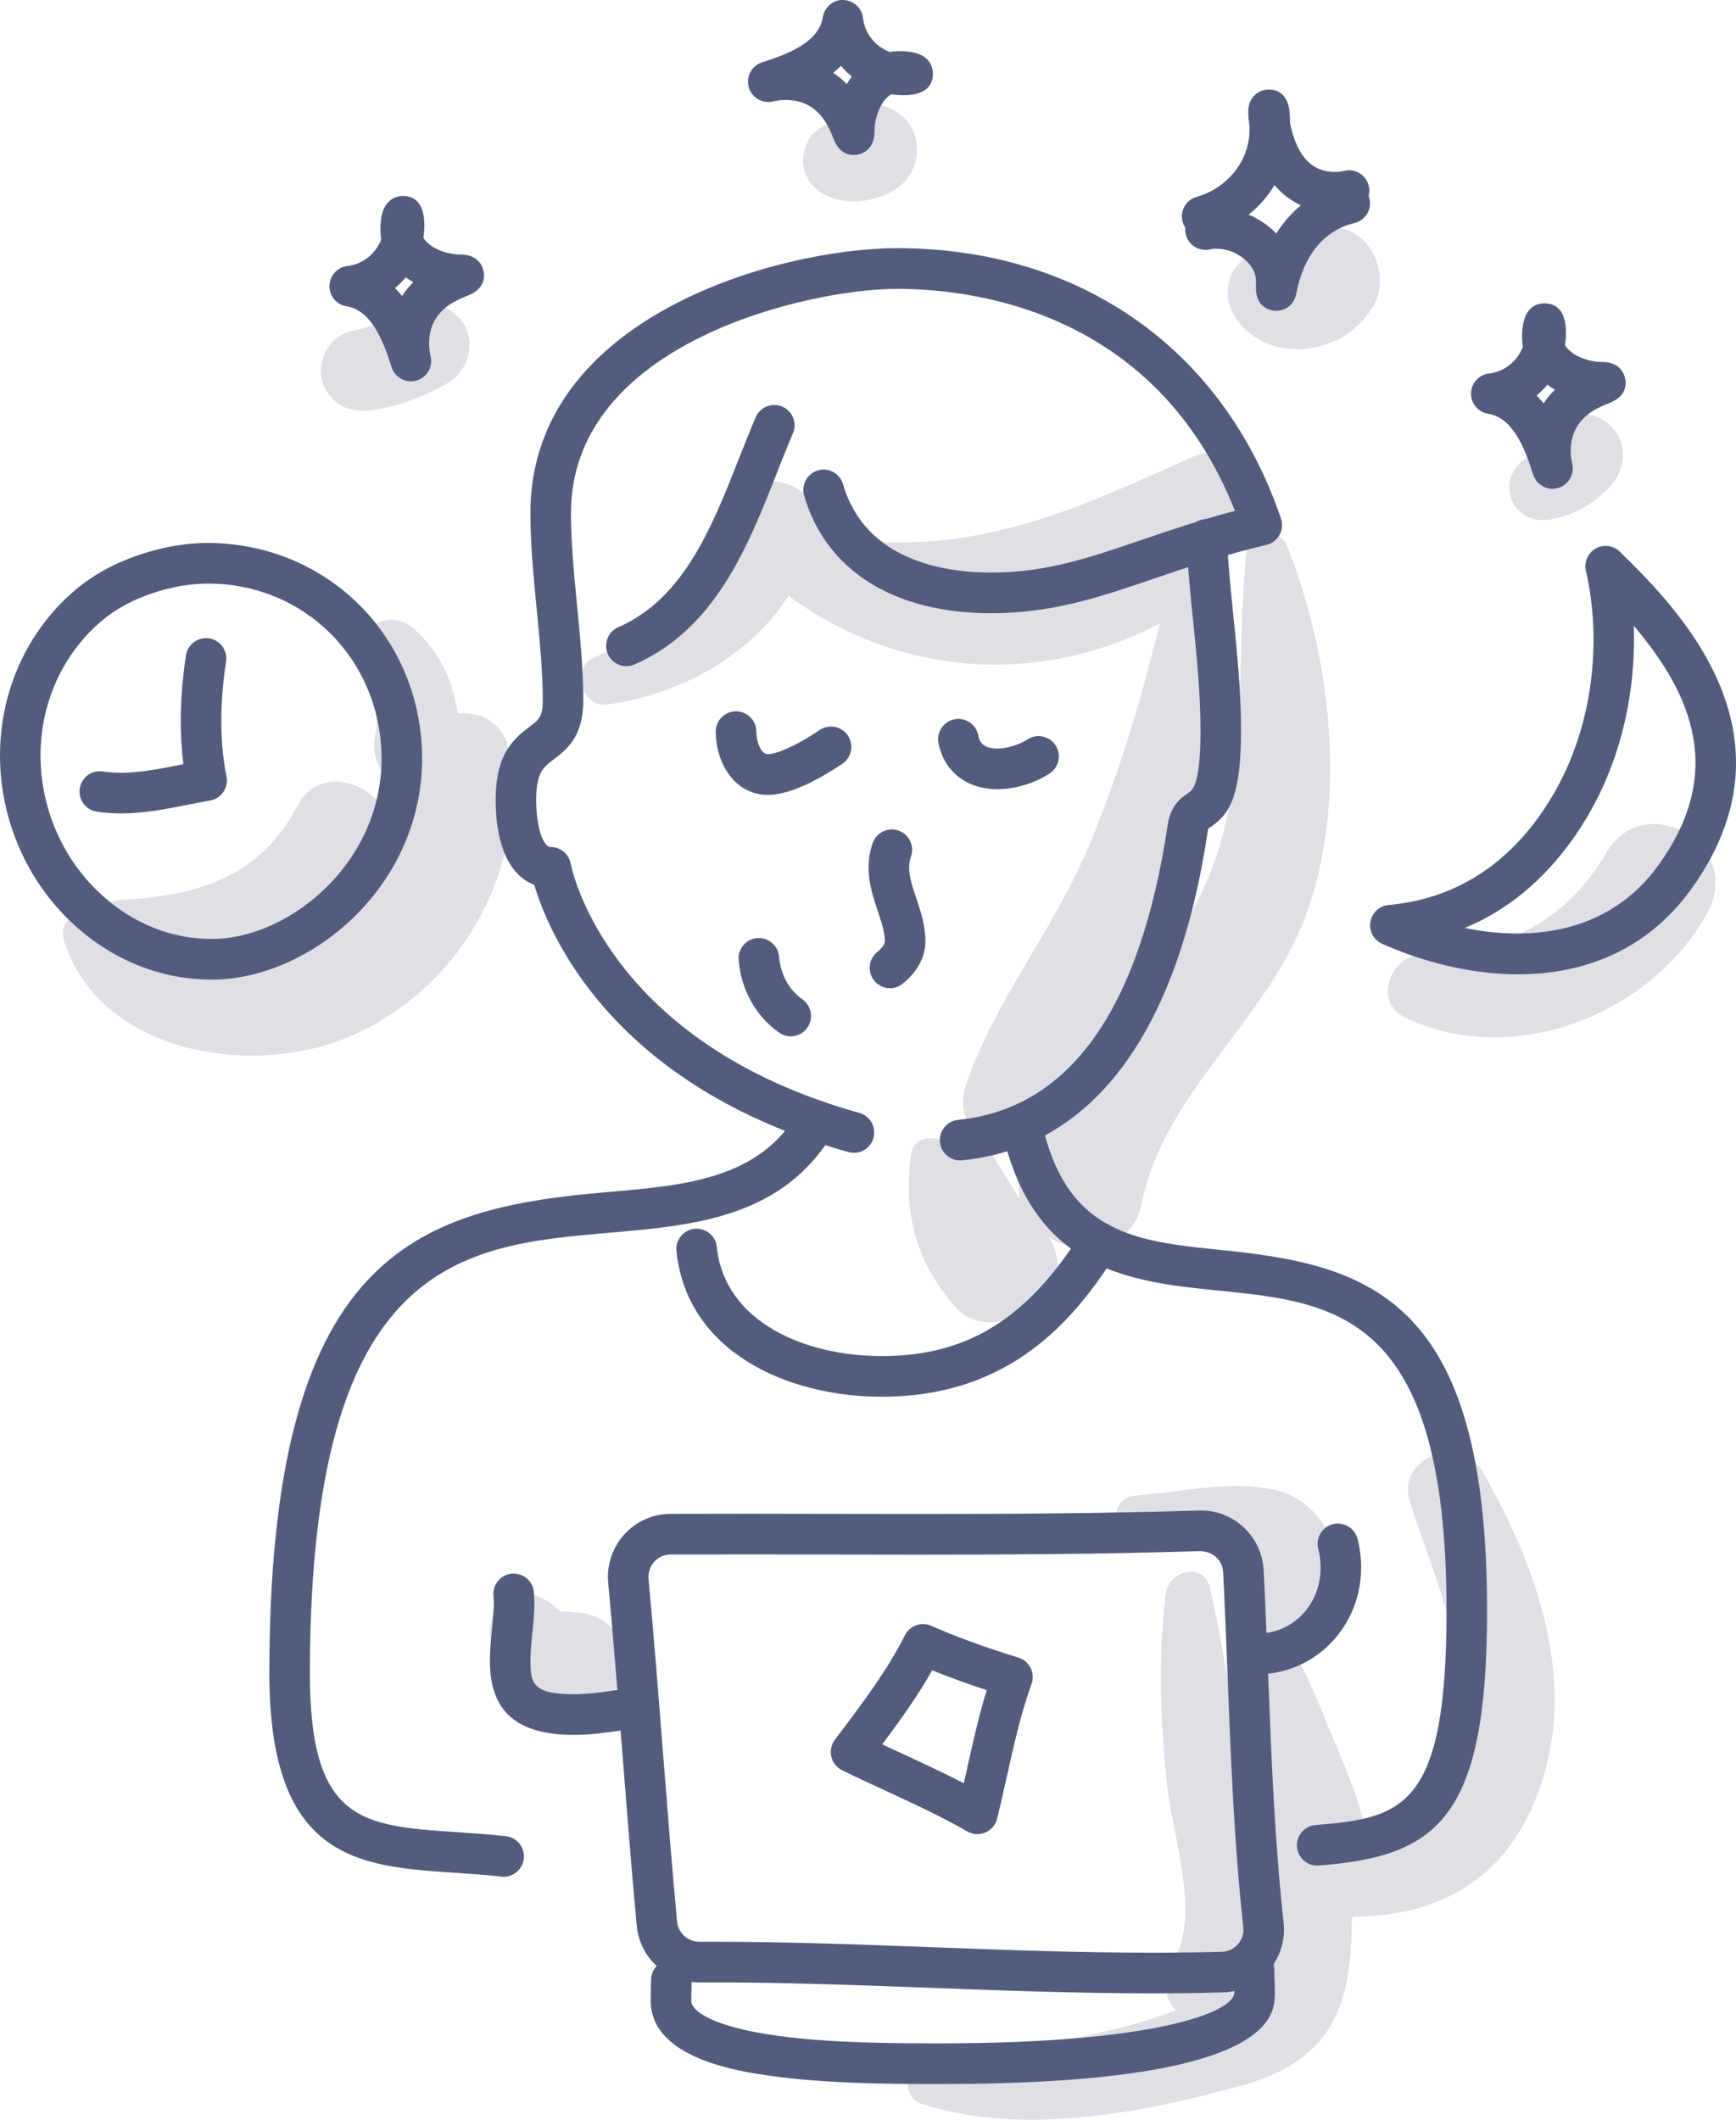 <svg width="190" height="232" viewBox="0 0 190 232" fill="none" xmlns="http://www.w3.org/2000/svg">
<g clip-path="url(#clip0_2111_3606)">
<path d="M55.82 82.728C55.337 79.157 52.796 77.855 50.112 78.102C49.608 74.566 48.04 71.228 45.32 68.823C42.245 66.102 37.964 69.472 39.737 73.141C40.804 75.349 41.544 78.014 41.062 80.461C40.657 82.518 41.389 84.534 42.996 85.598C42.824 86.799 42.584 87.975 42.282 89.115C40.7 85.542 34.877 83.72 32.544 88.204C28.447 96.071 21.477 98.079 13.207 98.488C12.294 98.534 11.543 98.998 11.043 99.642C10.873 99.601 10.705 99.557 10.534 99.518C8.519 99.048 6.334 100.868 7.031 103.03C10.94 115.159 27.103 117.886 37.642 113.696C49.966 108.798 57.587 95.783 55.82 82.728Z" fill="#E0DFE6"/>
<path d="M175.833 93.312C171.218 101.119 164.404 104.217 155.568 104.486C152.165 104.59 150.291 109.645 153.72 111.326C165.453 117.075 180.842 111.05 186.914 99.806C190.845 92.528 180.056 86.168 175.833 93.312Z" fill="#E0DFE6"/>
<path d="M175.846 46.228C173.872 44.699 170.216 44.955 169.066 47.526C168.902 47.892 168.724 48.247 168.516 48.589C168.493 48.627 168.413 48.723 168.335 48.824C168.467 48.673 168.573 48.604 168.248 48.992C168.227 49.017 168.201 49.038 168.18 49.064C168.168 49.09 168.151 49.121 168.154 49.135C167.936 49.349 167.699 49.614 167.436 49.855C167.371 49.914 167.276 49.981 167.19 50.051C167.112 50.104 167.035 50.156 166.955 50.206C165.424 51.186 164.756 53.046 165.472 54.745C166.216 56.512 167.938 57.16 169.749 56.849C172.265 56.417 174.628 55.047 176.314 53.132C178.136 51.063 178.125 47.992 175.846 46.228Z" fill="#E0DFE6"/>
<path d="M168.336 48.824C168.265 48.905 168.194 49.004 168.168 49.078C168.211 48.997 168.267 48.913 168.336 48.824Z" fill="#E0DFE6"/>
<path d="M148.078 25.473C145.421 24.065 141.455 24.615 139.968 27.552C138.111 27.114 135.844 28.025 134.942 29.738C133.899 31.715 134.314 33.701 135.669 35.388C137.278 37.389 139.967 38.365 142.475 38.217C145.747 38.023 148.457 36.425 150.215 33.644C151.886 31 150.853 26.942 148.078 25.473Z" fill="#E0DFE6"/>
<path d="M98.941 12.883C98.033 11.973 96.686 11.414 95.403 11.414C93.879 11.414 92.634 12.089 91.676 13.152C91.693 13.13 91.711 13.107 91.728 13.084C91.657 13.175 91.57 13.247 91.495 13.331C91.4 13.349 91.307 13.372 91.213 13.382C91.262 13.376 91.311 13.369 91.359 13.363C89.582 13.757 88.195 15.011 87.935 16.951C87.643 19.13 88.959 20.932 90.987 21.639C93.24 22.424 95.924 22.015 97.93 20.761C100.653 19.057 101.257 15.206 98.941 12.883Z" fill="#E0DFE6"/>
<path d="M50.745 35.454C49.43 33.409 46.525 32.324 44.334 33.769C42.142 35.215 40.965 35.702 38.396 36.243C36.104 36.728 34.56 39.554 35.272 41.76C36.09 44.293 38.288 45.276 40.775 44.892C43.697 44.442 46.511 43.369 49.064 41.881C51.184 40.645 52.114 37.584 50.745 35.454Z" fill="#E0DFE6"/>
<path d="M63.094 176.472C62.901 176.462 62.823 176.463 62.806 176.471C62.322 176.406 61.926 176.396 61.463 176.389C61.328 176.311 61.192 176.233 61.056 176.155C60.261 175.314 59.363 174.883 58.36 174.51C57.268 174.103 55.978 174.504 55.107 175.179C54.102 175.957 53.791 176.893 53.636 178.117C53.373 180.202 54.997 182.419 56.442 183.773C57.983 185.216 59.534 186.558 61.679 186.951C64.815 187.527 67.867 185.896 68.32 182.516C68.758 179.254 66.307 176.626 63.094 176.472Z" fill="#E0DFE6"/>
<path d="M162.224 161.01C159.816 156.82 152.787 159.585 154.307 164.356C156.982 172.756 161.523 182.086 159.075 191.081C157.702 196.125 154.492 199.173 150.493 201.121C150.156 200.601 149.741 200.14 149.274 199.757C149.244 199.574 149.239 199.4 149.191 199.211C148.316 195.763 146.803 192.431 145.442 189.15C144.19 186.133 143.003 183.004 141.193 180.273C144.611 180.617 148.346 178.409 147.288 173.455C146.383 169.21 144.691 164.543 140.071 163.225C135.292 161.862 129.251 163.314 124.387 163.668C121.348 163.889 121.471 167.944 124.387 168.316C127.682 168.735 130.991 169.094 134.277 169.577C137.043 169.983 137.05 170.876 136.413 173.456C135.899 175.537 136.331 177.148 137.26 178.289C135.642 178.457 134.223 179.565 134.375 181.631C134.627 185.049 135.531 188.348 136.245 191.692C136.989 195.176 137.444 198.765 138.382 202.198C138.506 202.647 138.667 203.052 138.857 203.421C138.443 203.89 138.069 204.387 137.769 204.919C137.637 204.212 137.501 203.499 137.366 202.778C135.561 193.147 134.638 183.336 132.423 173.789C131.741 170.851 127.915 171.895 127.592 174.445C126.719 181.349 126.991 188.229 127.704 195.134C128.319 201.084 131.596 209.805 128.217 215.038C127.075 216.806 127.524 218.695 128.668 220.033C119.878 223.332 109.851 224.256 100.849 226.109C98.654 226.562 98.978 229.631 100.849 230.249C111.769 233.858 125.264 231.244 136.085 228.201C146.14 225.374 147.973 218.964 147.946 209.953C148.012 209.89 148.077 209.826 148.142 209.763C156.22 209.772 163.587 206.647 167.512 198.168C173.285 185.697 168.671 172.226 162.224 161.01Z" fill="#E0DFE6"/>
<path d="M140.894 59.848C139.925 57.426 136.689 57.821 136.41 60.456C134.937 74.392 137.508 88.53 129.65 101.089C129.074 102.008 128.471 102.895 127.856 103.769C128.721 101.278 129.465 98.848 130.105 96.619C133.081 86.252 134.124 75.433 132.953 64.705C132.903 64.243 132.734 63.833 132.494 63.48C132.839 62.578 132.958 61.623 132.867 60.683C133.821 60.21 134.766 59.711 135.688 59.156C141.604 55.587 136.435 47.348 130.388 50.065C119.591 54.915 109.727 59.613 97.569 59.35C97.33 59.345 97.107 59.364 96.9 59.4C93.768 58.209 90.755 56.427 87.968 54.001C85.864 52.169 81.88 51.989 80.496 54.966C76.876 62.744 73.115 68.47 64.967 71.993C62.532 73.045 63.704 77.46 66.351 77.116C74.285 76.084 81.987 71.892 86.312 65.205C98.158 73.984 113.651 75.218 126.927 68.234C124.902 76.596 122.448 84.819 119.102 92.774C115.353 101.689 108.798 109.658 105.744 118.684C104.127 123.466 108.533 126.425 112.534 125.86C112.516 125.914 112.489 125.956 112.472 126.013C112.26 126.701 112.048 127.389 111.838 128.077C111.483 129.23 111.446 130.292 111.635 131.249C111.504 131.055 111.368 130.868 111.24 130.661C110.245 129.044 109.262 127.43 108.227 125.837C107.024 123.983 104.793 124.255 103.738 125.616C102.984 123.987 100.039 124.312 99.758 126.134C98.76 132.601 100.251 138.303 104.699 143.162C106.81 145.469 110.54 145.087 112.518 142.903C112.849 142.797 113.179 142.661 113.502 142.472C116.166 140.909 116.301 137.815 114.811 135.453C118.449 137.554 123.93 136.854 124.956 131.703C127.373 119.573 138.765 111.625 142.961 100.078C147.474 87.662 145.724 71.928 140.894 59.848Z" fill="#E0DFE6"/>
<path d="M23.17 107.218C17.137 107.218 11.391 104.696 6.978 100.108C2.28 95.224 -0.257 88.5 0.021 81.663C0.215 76.868 1.788 72.32 4.573 68.513C6.296 66.157 8.424 64.178 10.73 62.786C14.062 60.773 18.539 59.486 22.41 59.426C35.541 59.288 45.982 69.423 46.195 82.656C46.297 89.059 43.809 95.191 39.187 99.924C34.755 104.462 28.804 107.189 23.267 107.218C23.235 107.218 23.202 107.218 23.17 107.218ZM22.798 63.872C22.692 63.872 22.586 63.873 22.479 63.875C19.344 63.924 15.719 64.967 13.019 66.598C11.212 67.688 9.53 69.26 8.152 71.144C5.891 74.235 4.612 77.935 4.454 81.842C4.226 87.473 6.31 93.006 10.172 97.02C13.742 100.729 18.354 102.768 23.169 102.768C23.194 102.768 23.22 102.768 23.246 102.768C27.622 102.747 32.395 100.519 36.016 96.812C39.802 92.935 41.841 87.932 41.757 82.729C41.585 72.095 33.285 63.872 22.798 63.872Z" fill="#525D7D"/>
<path d="M13.237 89.025C12.307 89.025 11.441 88.962 10.588 88.83C9.376 88.643 8.545 87.508 8.731 86.294C8.916 85.079 10.044 84.249 11.262 84.433C11.889 84.53 12.534 84.576 13.237 84.576C15.334 84.576 17.477 84.152 19.747 83.702C19.855 83.68 19.964 83.658 20.073 83.637C19.88 82.13 19.782 80.551 19.782 78.916C19.782 76.617 19.975 74.2 20.354 71.729C20.54 70.514 21.677 69.684 22.884 69.869C24.096 70.056 24.926 71.191 24.739 72.407C24.395 74.653 24.22 76.843 24.22 78.916C24.22 81.079 24.411 83.118 24.79 84.977C24.91 85.567 24.786 86.18 24.448 86.676C24.11 87.173 23.586 87.512 22.995 87.613C22.199 87.752 21.404 87.91 20.609 88.067C18.227 88.537 15.767 89.025 13.237 89.025Z" fill="#525D7D"/>
<path d="M93.462 126.173C93.265 126.173 93.065 126.147 92.867 126.091C66.867 118.85 59.997 102.003 58.472 96.84C55.794 95.847 54.247 92.527 54.247 87.539C54.247 82.741 55.991 81.026 57.932 79.558C59.003 78.747 59.404 78.444 59.404 76.669C59.404 73.523 59.083 70.222 58.744 66.727C58.404 63.229 58.052 59.612 58.052 56.152C58.052 34.461 85.603 27.161 98.172 27.161C118.209 27.161 133.919 38.225 140.196 56.756C140.397 57.349 140.339 58.002 140.036 58.551C139.733 59.098 139.213 59.493 138.603 59.637C133.808 60.768 129.828 62.126 126.315 63.324C120.352 65.358 115.201 67.115 108.456 67.115C97.832 67.115 90.378 62.423 88.009 54.241C87.668 53.062 88.344 51.827 89.521 51.485C90.695 51.134 91.929 51.821 92.271 53.001C94.707 61.41 103.458 62.666 108.456 62.666C114.467 62.666 119.064 61.098 124.885 59.112C127.892 58.087 131.234 56.949 135.16 55.913C126.514 34.035 106.556 31.612 98.172 31.612C88.645 31.612 62.49 37.429 62.49 56.154C62.49 59.399 62.831 62.906 63.16 66.297C63.495 69.743 63.841 73.308 63.841 76.672C63.841 80.661 61.971 82.077 60.605 83.11C59.448 83.985 58.684 84.563 58.684 87.541C58.684 90.387 59.397 92.703 60.272 92.703C61.339 92.703 62.255 93.464 62.453 94.514C62.607 95.304 66.597 114.159 94.054 121.806C95.235 122.135 95.927 123.362 95.599 124.545C95.325 125.529 94.434 126.173 93.462 126.173Z" fill="#525D7D"/>
<path d="M68.559 72.909C67.701 72.909 66.885 72.409 66.523 71.57C66.034 70.443 66.548 69.134 67.673 68.643C74.837 65.52 77.923 57.689 80.907 50.115C81.507 48.596 82.096 47.101 82.706 45.672C83.19 44.544 84.497 44.024 85.62 44.504C86.746 44.988 87.268 46.296 86.785 47.425C86.19 48.815 85.617 50.271 85.034 51.751C81.873 59.775 78.29 68.869 69.441 72.725C69.154 72.85 68.853 72.909 68.559 72.909Z" fill="#525D7D"/>
<path d="M105.079 127.006C103.953 127.006 102.989 126.15 102.874 125.003C102.751 123.781 103.641 122.69 104.861 122.568C117.059 121.344 124.774 110.499 127.792 90.328C128.105 88.235 129.117 87.411 130.042 86.804C130.513 86.494 131.39 85.918 131.39 79.912C131.39 75.892 130.978 71.84 130.58 67.923C130.288 65.052 129.986 62.085 129.846 59.139C129.788 57.912 130.733 56.869 131.957 56.811C133.204 56.769 134.221 57.7 134.28 58.928C134.413 61.753 134.696 64.531 134.995 67.472C135.405 71.5 135.828 75.667 135.828 79.912C135.828 86.981 134.651 89.094 132.478 90.523C132.395 90.578 132.31 90.624 132.235 90.687C132.242 90.701 132.21 90.801 132.182 90.988C128.873 113.114 119.578 125.565 105.304 126.994C105.228 127.003 105.154 127.006 105.079 127.006Z" fill="#525D7D"/>
<path d="M84.05 86.996C80.34 86.996 78.338 83.43 78.338 80.075C78.338 78.847 79.331 77.85 80.557 77.85C81.783 77.85 82.776 78.847 82.776 80.075C82.776 81.085 83.229 82.546 84.05 82.546C84.838 82.546 86.795 81.851 89.724 79.891C90.743 79.21 92.121 79.485 92.801 80.506C93.482 81.528 93.206 82.91 92.188 83.592C88.813 85.852 86.075 86.996 84.05 86.996Z" fill="#525D7D"/>
<path d="M109.156 86.374C105.802 86.374 103.334 84.448 102.716 81.346C102.475 80.142 103.254 78.969 104.457 78.729C105.66 78.49 106.827 79.269 107.067 80.475C107.16 80.945 107.357 81.926 109.156 81.926C110.232 81.926 111.501 81.54 112.468 80.917C113.498 80.252 114.87 80.552 115.534 81.584C116.197 82.619 115.898 83.994 114.867 84.659C113.176 85.748 111.093 86.374 109.156 86.374Z" fill="#525D7D"/>
<path d="M97.405 108.156C96.755 108.156 96.109 107.87 95.671 107.321C94.905 106.361 95.06 104.962 96.017 104.194C96.59 103.734 96.847 103.269 96.847 103.012C96.847 102.029 96.474 100.917 96.079 99.738C95.603 98.321 95.063 96.714 95.063 94.957C95.063 94.029 95.216 93.122 95.519 92.264C95.927 91.106 97.193 90.497 98.349 90.907C99.504 91.315 100.111 92.585 99.703 93.744C99.567 94.133 99.501 94.529 99.501 94.958C99.501 95.986 99.881 97.121 100.285 98.319C100.755 99.716 101.286 101.3 101.286 103.013C101.286 104.724 100.4 106.377 98.79 107.668C98.382 107.997 97.891 108.156 97.405 108.156Z" fill="#525D7D"/>
<path d="M86.543 113.422C86.104 113.422 85.66 113.291 85.272 113.019C82.728 111.234 81.112 108.336 80.842 105.074C80.74 103.849 81.647 102.774 82.868 102.671C84.106 102.588 85.162 103.479 85.264 104.703C85.425 106.647 86.356 108.35 87.818 109.376C88.822 110.08 89.067 111.468 88.364 112.474C87.931 113.092 87.242 113.422 86.543 113.422Z" fill="#525D7D"/>
<path d="M55.128 205.403C55.046 205.403 54.964 205.399 54.881 205.389C53.12 205.192 51.388 205.076 49.712 204.964C39.307 204.265 29.48 203.606 29.48 183.144C29.48 137.308 45.428 132.288 66.276 130.49C75.3 129.711 83.094 129.039 87.481 121.557C88.103 120.498 89.462 120.143 90.518 120.767C91.574 121.389 91.927 122.752 91.306 123.811C85.758 133.276 76.047 134.113 66.656 134.924C50.56 136.312 33.917 137.748 33.917 183.145C33.917 199.445 39.633 199.829 50.008 200.526C51.732 200.641 53.513 200.762 55.37 200.968C56.588 201.104 57.467 202.203 57.33 203.425C57.205 204.561 56.243 205.403 55.128 205.403Z" fill="#525D7D"/>
<path d="M144.16 204.183C143.011 204.183 142.04 203.297 141.949 202.129C141.856 200.904 142.77 199.835 143.992 199.741C153.666 198.994 158.318 197.684 158.318 176.258C158.318 143.766 146.234 142.549 133.441 141.26C123.849 140.296 112.979 139.2 109.619 123.527C109.361 122.324 110.123 121.143 111.322 120.884C112.518 120.626 113.7 121.391 113.958 122.591C116.64 135.098 124.25 135.863 133.885 136.834C150.243 138.48 162.757 142.429 162.757 176.258C162.757 199.073 157.325 203.173 144.334 204.175C144.275 204.182 144.218 204.183 144.16 204.183Z" fill="#525D7D"/>
<path d="M96.503 152.869C86.139 152.869 75.172 147.939 74.036 136.927C73.911 135.705 74.796 134.61 76.016 134.485C77.225 134.367 78.325 135.246 78.451 136.469C79.303 144.724 88.131 148.42 96.504 148.42C105.886 148.42 112.44 144.352 118.419 134.817C119.073 133.775 120.441 133.463 121.478 134.117C122.515 134.77 122.829 136.143 122.176 137.183C117.597 144.487 110.541 152.869 96.503 152.869Z" fill="#525D7D"/>
<path d="M126.085 218.168C118.012 218.168 109.848 217.862 101.953 217.567C94.093 217.271 85.966 216.967 77.964 216.967L76.569 216.97C72.966 216.996 70.017 214.301 69.685 210.726C69.1 204.429 68.602 198.063 68.119 191.91C67.639 185.795 67.142 179.474 66.565 173.232C66.386 171.301 67.028 169.372 68.325 167.938C69.613 166.516 71.45 165.696 73.365 165.689C79.096 165.667 84.825 165.677 90.557 165.69C93.881 165.696 97.206 165.703 100.531 165.703C109.636 165.703 120.402 165.658 131.21 165.322C134.943 165.186 138.111 168.122 138.3 171.827C138.496 175.655 138.644 179.477 138.793 183.294C139.139 192.192 139.496 201.393 140.49 210.444C140.698 212.34 140.1 214.254 138.847 215.696C137.584 217.149 135.755 218.013 133.831 218.066C131.343 218.135 128.81 218.168 126.085 218.168ZM77.964 212.518C86.049 212.518 94.219 212.824 102.118 213.121C109.972 213.415 118.095 213.72 126.085 213.72C128.769 213.72 131.261 213.687 133.705 213.62C134.404 213.599 135.041 213.299 135.499 212.774C135.945 212.26 136.15 211.605 136.076 210.931C135.066 201.724 134.705 192.444 134.357 183.467C134.21 179.669 134.062 175.867 133.867 172.056C133.8 170.753 132.712 169.774 131.346 169.769C120.477 170.108 109.669 170.153 100.529 170.153C97.201 170.153 93.874 170.146 90.546 170.139C84.822 170.129 79.1 170.118 73.38 170.139C72.697 170.142 72.069 170.422 71.609 170.929C71.139 171.447 70.917 172.12 70.982 172.821C71.564 179.094 72.06 185.432 72.541 191.562C73.023 197.702 73.521 204.05 74.102 210.316C74.217 211.555 75.284 212.522 76.534 212.522C76.545 212.52 77.964 212.518 77.964 212.518Z" fill="#525D7D"/>
<path d="M62.84 189.881C56.548 189.881 53.617 187.309 53.617 181.787C53.617 180.613 53.735 179.422 53.85 178.273C53.952 177.251 54.048 176.284 54.048 175.452C54.048 175.183 54.038 174.923 54.013 174.678C53.886 173.456 54.771 172.362 55.99 172.233C57.203 172.121 58.3 172.993 58.426 174.214C58.468 174.607 58.486 175.022 58.486 175.45C58.486 176.505 58.374 177.629 58.266 178.715C58.163 179.756 58.055 180.833 58.055 181.786C58.055 184.18 58.268 185.43 62.841 185.43C64.307 185.43 65.83 185.212 67.44 184.98L67.7 184.942C68.91 184.77 70.037 185.614 70.211 186.831C70.385 188.046 69.542 189.174 68.328 189.348L68.069 189.384C66.375 189.629 64.622 189.881 62.84 189.881Z" fill="#525D7D"/>
<path d="M137.905 183.241C136.716 183.241 135.732 182.297 135.69 181.096C135.646 179.868 136.603 178.836 137.827 178.793C141.652 178.655 144.536 175.543 144.536 171.552C144.536 170.876 144.449 170.196 144.277 169.53C143.97 168.341 144.682 167.127 145.868 166.819C147.058 166.515 148.266 167.226 148.573 168.415C148.839 169.444 148.974 170.5 148.974 171.553C148.974 177.886 144.147 183.02 137.986 183.241C137.959 183.241 137.932 183.241 137.905 183.241Z" fill="#525D7D"/>
<path d="M106.975 200.74C106.594 200.74 106.214 200.641 105.874 200.446C103.004 198.801 100.023 197.424 96.867 195.964C95.3 195.24 93.73 194.515 92.174 193.755C91.579 193.464 91.145 192.923 90.989 192.277C90.834 191.631 90.974 190.95 91.372 190.418L92.081 189.474C94.581 186.149 97.165 182.711 99.04 178.977C99.57 177.921 100.829 177.46 101.911 177.94C104.716 179.17 107.75 180.275 111.461 181.419C112.042 181.597 112.525 182.007 112.795 182.553C113.067 183.098 113.103 183.731 112.896 184.304C111.744 187.489 110.965 190.985 110.212 194.365C109.862 195.936 109.513 197.505 109.126 199.054C108.958 199.73 108.483 200.289 107.844 200.562C107.567 200.68 107.271 200.74 106.975 200.74ZM96.553 190.917C97.277 191.256 98.001 191.591 98.725 191.924C100.958 192.956 103.246 194.013 105.484 195.174C105.619 194.582 105.75 193.988 105.883 193.394C106.502 190.616 107.138 187.761 107.994 184.982C105.822 184.271 103.866 183.561 102.025 182.812C100.392 185.697 98.473 188.35 96.553 190.917Z" fill="#525D7D"/>
<path d="M102.001 228.087C97.564 228.087 90.535 228.056 84.439 227.211C81.169 226.756 71.219 225.376 71.219 218.983C71.219 218.555 71.23 218.126 71.239 217.712C71.247 217.362 71.255 217.024 71.255 216.709C71.255 215.481 72.248 214.485 73.474 214.485C74.7 214.485 75.693 215.481 75.693 216.709C75.693 217.057 75.685 217.431 75.675 217.817C75.666 218.196 75.657 218.589 75.657 218.983C75.657 220.145 78.116 221.843 85.047 222.804C91.088 223.643 98.257 223.633 102.526 223.638H102.995C126.38 223.638 135.095 220.228 135.095 218.079C135.095 217.679 135.079 217.279 135.065 216.887C135.048 216.452 135.033 216.026 135.033 215.615C135.033 214.387 136.026 213.391 137.252 213.391C138.478 213.391 139.471 214.387 139.471 215.615C139.471 215.972 139.485 216.343 139.499 216.719C139.516 217.168 139.532 217.622 139.532 218.079C139.532 220.554 139.532 228.088 102.995 228.088H102.528C102.357 228.087 102.181 228.087 102.001 228.087Z" fill="#525D7D"/>
<path d="M131.573 25.911C130.607 25.911 129.719 25.276 129.44 24.298C129.104 23.116 129.787 21.885 130.965 21.548C134.376 20.572 136.758 17.559 136.758 14.222C136.758 14.083 136.757 13.954 136.757 13.834C136.658 13.176 136.62 12.622 136.62 12.236C136.62 10.442 137.961 9.791 138.862 9.791C139.497 9.791 140.991 10.043 141.148 12.375C141.165 12.626 141.181 12.968 141.189 13.412C141.404 14.619 141.927 16.429 143.078 17.608C143.874 18.425 144.875 18.822 146.136 18.822C146.457 18.822 146.79 18.779 147.126 18.699C148.318 18.413 149.516 19.145 149.805 20.338C150.093 21.531 149.361 22.734 148.17 23.023C147.492 23.187 146.807 23.271 146.136 23.271C143.46 23.271 141.168 22.219 139.492 20.263C137.91 22.883 135.327 24.925 132.182 25.826C131.98 25.885 131.775 25.911 131.573 25.911Z" fill="#525D7D"/>
<path d="M139.614 34.018C139.525 34.018 139.469 34.012 139.455 34.011C139.116 33.976 137.425 33.693 137.457 31.479L137.463 30.705C137.463 28.947 135.328 27.221 133.151 27.221C132.892 27.221 132.645 27.247 132.412 27.299C131.218 27.557 130.031 26.809 129.766 25.61C129.5 24.409 130.255 23.221 131.451 22.956C131.997 22.835 132.57 22.773 133.151 22.773C135.69 22.773 138.06 23.872 139.69 25.557C141.442 22.758 144.023 20.853 147.209 20.085C148.397 19.809 149.599 20.534 149.884 21.728C150.17 22.924 149.436 24.124 148.245 24.412C143.778 25.487 142.352 29.65 141.899 32.033C141.554 33.861 140.103 34.016 139.614 34.018Z" fill="#525D7D"/>
<path d="M166.15 106.637C161.02 106.637 155.821 105.31 151.279 103.305C150.353 102.895 149.82 101.91 149.983 100.91C150.147 99.909 150.964 99.146 151.972 99.053C158.725 98.436 164.266 95.177 168.44 89.368C174.789 80.531 175.255 69.684 173.574 62.479C173.35 61.515 173.787 60.518 174.647 60.032C175.507 59.551 176.583 59.69 177.288 60.383C183.311 66.303 197.416 80.165 185.129 97.269C180.228 104.089 173.255 106.637 166.15 106.637ZM160.313 101.564C168.036 103.142 176.329 101.902 181.526 94.669C188.772 84.585 185.28 76.103 178.806 68.479C179.078 75.806 177.4 84.507 172.041 91.969C168.816 96.457 164.89 99.665 160.313 101.564Z" fill="#525D7D"/>
<path d="M169.914 53.495C168.967 53.495 168.092 52.882 167.797 51.934C166.846 48.881 165.516 45.703 162.872 45.285C161.774 45.111 160.974 44.15 161 43.036C161.026 41.922 161.869 41 162.974 40.876C164.674 40.688 166.093 39.504 166.672 37.952C166.611 37.607 166.581 37.249 166.581 36.881C166.581 33.842 167.922 33.204 169.046 33.204C170.114 33.204 171.388 33.761 171.388 36.415C171.388 36.879 171.352 37.337 171.284 37.785C171.946 38.875 173.728 39.616 175.358 39.616C177.382 39.616 177.799 41.037 177.878 41.472C178.005 42.164 177.944 43.428 176.114 44.125C174.157 44.868 171.91 46.139 171.91 49.395C171.91 49.84 171.965 50.298 172.074 50.753C172.351 51.92 171.657 53.096 170.504 53.416C170.308 53.469 170.11 53.495 169.914 53.495ZM168.182 43.287C168.455 43.561 168.71 43.849 168.948 44.148C169.283 43.633 169.687 43.13 170.173 42.65C169.889 42.482 169.615 42.301 169.354 42.105C169.002 42.534 168.609 42.93 168.182 43.287Z" fill="#525D7D"/>
<path d="M44.971 41.735C44.023 41.735 43.15 41.123 42.853 40.174C41.902 37.121 40.572 33.943 37.929 33.525C36.831 33.351 36.031 32.39 36.055 31.276C36.081 30.163 36.924 29.238 38.027 29.116C39.728 28.926 41.148 27.741 41.726 26.191C41.666 25.848 41.635 25.49 41.635 25.122C41.635 24.643 41.677 24.143 41.753 23.719C42.132 21.608 43.646 21.444 44.1 21.444C45.169 21.444 46.442 22.001 46.442 24.657C46.442 25.121 46.407 25.579 46.339 26.027C46.999 27.117 48.782 27.858 50.412 27.858C52.436 27.858 52.853 29.279 52.932 29.713C53.059 30.406 52.998 31.67 51.168 32.367C49.211 33.109 46.964 34.381 46.964 37.637C46.964 38.08 47.02 38.537 47.129 38.997C47.406 40.162 46.712 41.34 45.559 41.657C45.362 41.709 45.165 41.735 44.971 41.735ZM43.238 31.526C43.511 31.8 43.766 32.089 44.005 32.387C44.34 31.873 44.745 31.37 45.23 30.89C44.944 30.722 44.67 30.54 44.41 30.344C44.057 30.774 43.663 31.169 43.238 31.526Z" fill="#525D7D"/>
<path d="M93.416 16.964C92.714 16.964 91.777 16.643 91.212 15.153C90.469 13.192 89.202 10.939 85.956 10.939C85.515 10.939 85.057 10.995 84.598 11.104C83.434 11.376 82.261 10.684 81.945 9.529C81.629 8.373 82.283 7.173 83.423 6.817C86.468 5.863 89.637 4.531 90.055 1.879C90.229 0.779 91.207 -0.059 92.298 0.002C93.409 0.028 94.329 0.873 94.452 1.979C94.641 3.685 95.824 5.108 97.371 5.687C98.163 5.549 99.088 5.58 99.837 5.713C101.944 6.093 102.106 7.611 102.106 8.068C102.106 9.138 101.551 10.415 98.903 10.415C98.438 10.415 97.983 10.379 97.536 10.311C96.448 10.973 95.71 12.761 95.71 14.395C95.71 16.424 94.293 16.842 93.859 16.923C93.728 16.947 93.578 16.964 93.416 16.964ZM91.19 7.972C91.703 8.307 92.203 8.713 92.683 9.199C92.851 8.914 93.031 8.639 93.227 8.378C92.798 8.023 92.403 7.631 92.048 7.202C91.775 7.477 91.488 7.733 91.19 7.972Z" fill="#525D7D"/>
</g>
<defs>
<clipPath id="clip0_2111_3606">
<rect width="190" height="232" fill="white"/>
</clipPath>
</defs>
</svg>
